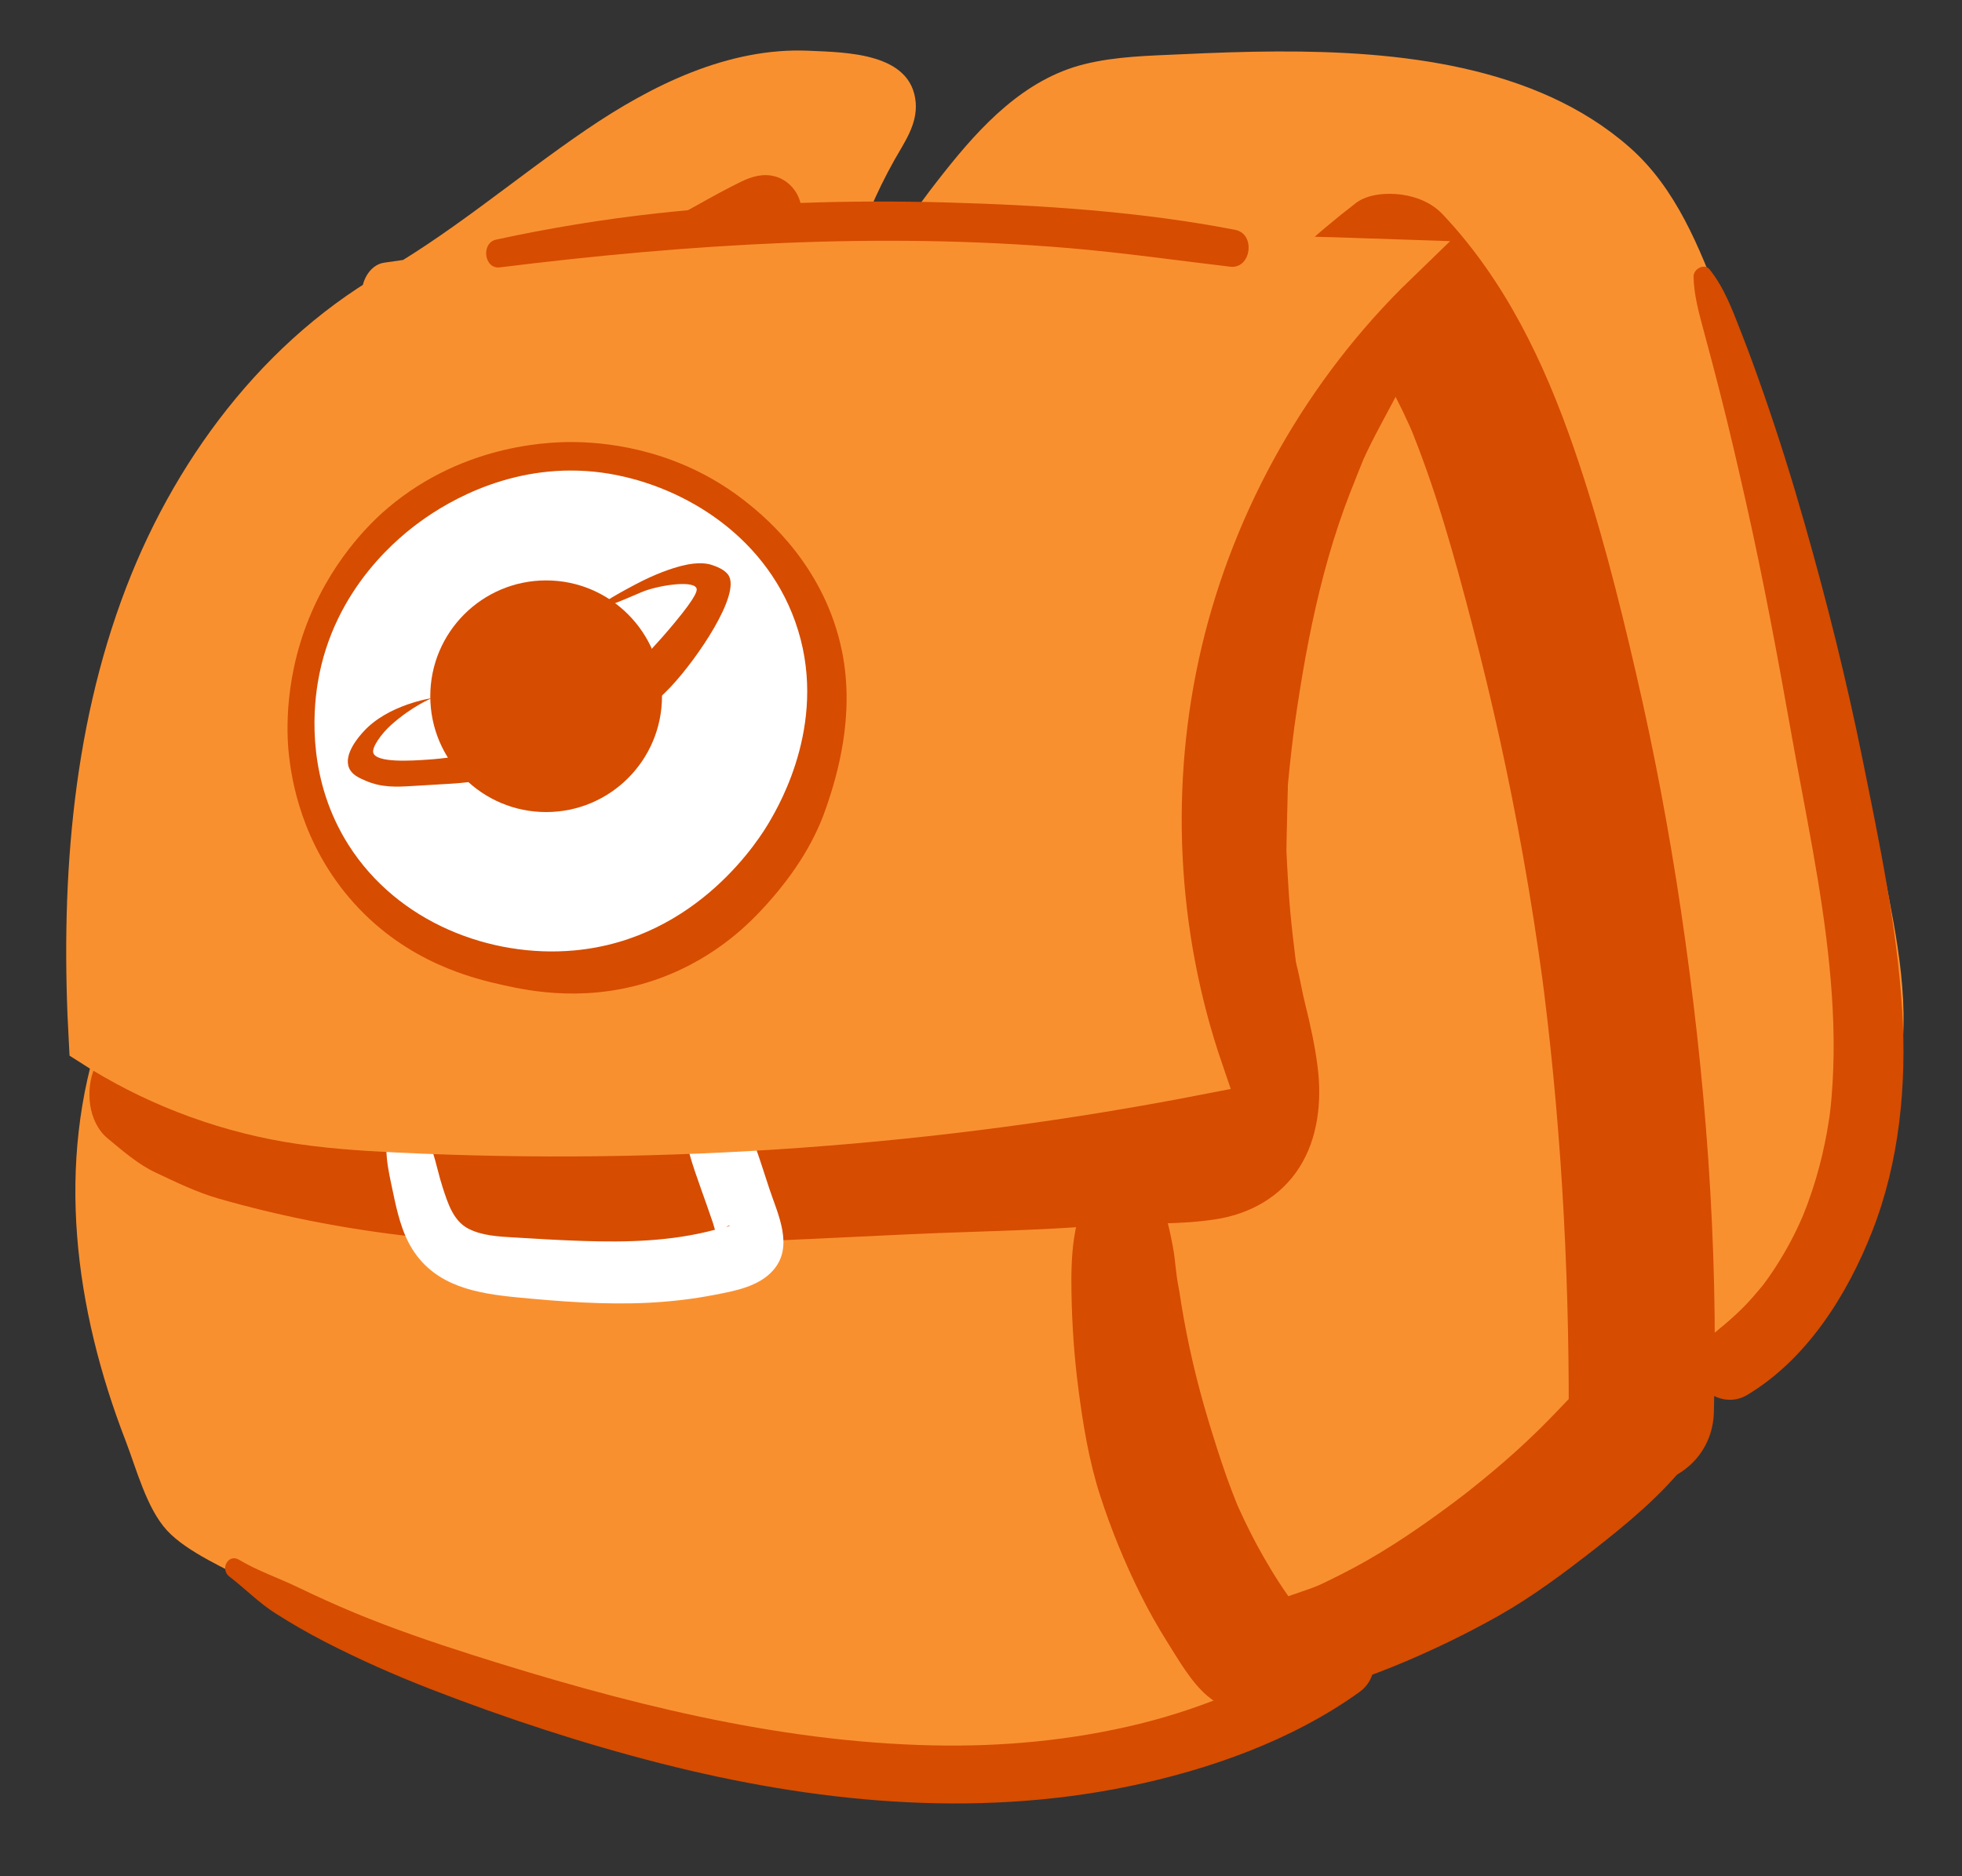 <?xml version="1.0" encoding="utf-8"?>
<!-- Generator: Adobe Illustrator 23.0.6, SVG Export Plug-In . SVG Version: 6.00 Build 0)  -->
<svg version="1.1" xmlns="http://www.w3.org/2000/svg" xmlns:xlink="http://www.w3.org/1999/xlink" x="0px" y="0px"
	 viewBox="0 0 210.34 201.17" style="enable-background:new 0 0 210.34 201.17;" xml:space="preserve">
<rect x="0" y="0" width="210.34" height="201.17" fill="#333333" stroke="none"/>
<style type="text/css">
	.st0{fill:#F99030;}
	.st1{fill:#D64C00;}
	.st2{fill:#FFFFFF;}
	.st3{fill:none;stroke:#F99030;stroke-width:5;stroke-miterlimit:10;}
</style>
<g id="Layer_6">
	<g>
		<path class="st0" d="M40.72,31.54c6.99-3.05,13-7.92,19.17-12.42s12.78-8.75,20.27-10.25c4.29-0.86,8.77-0.77,13.03,0.26
			c0.53,0.13,1.08,0.28,1.49,0.65c0.62,0.56,0.77,1.51,0.58,2.33c-0.19,0.82-0.65,1.54-1.09,2.25c-1.96,3.19-3.59,6.58-4.84,10.11
			c-0.31,0.87-0.67,1.83-1.5,2.24c-0.47,0.23-1.02,0.23-1.54,0.23c-12.21,0.01-24.34,1.67-36.44,3.32c-2.6,0.36-5.2,0.71-7.8,1.07"
			/>
		<g>
			<path class="st0" d="M41.22,33.36c7.21-2.48,13.28-7.3,19.4-11.68c3.06-2.19,6.17-4.31,9.48-6.11c1.66-0.91,3.37-1.59,5.1-2.35
				c1.54-0.67,3.23-1.3,4.91-1.5c3.88-0.47,7.54-0.79,11.41-0.04c0.17,0.03,1.29,0.37,1.36,0.31c0.05-0.04-0.5-0.58-0.4-0.62
				c0.04-0.02-0.22,0.53-0.27,0.63c-0.23,0.44-0.52,0.86-0.79,1.28c-1.02,1.66-1.95,3.37-2.79,5.12c-0.87,1.83-1.59,3.71-2.34,5.59
				c0.06-0.14-0.28,0.23-0.08,0.16c0.66-0.2,0.43-0.21,0.06-0.28c-1.05-0.22-2.39-0.01-3.46,0.01c-4.2,0.06-8.4,0.3-12.58,0.65
				c-9.73,0.82-19.4,2.25-29.06,3.64c-1.58,0.23-2.55,2.16-2.34,3.58c0.22,1.43,1.58,3.04,3.21,2.83c9.31-1.21,18.61-2.6,27.95-3.57
				c4.59-0.48,9.2-0.83,13.82-0.97c2.38-0.07,5.06,0.23,6.81-1.72c1.42-1.58,1.85-3.87,2.64-5.79c0.76-1.84,1.65-3.62,2.62-5.36
				c1.09-1.94,2.47-3.82,2.29-6.16c-0.42-5.36-7.45-5.39-11.48-5.57c-8.63-0.38-16.87,3.72-23.83,8.46
				c-7.77,5.29-14.81,11.45-23.09,16C37.93,30.93,39.17,34.06,41.22,33.36L41.22,33.36z"/>
		</g>
	</g>
	<g>
		<path class="st0" d="M97.18,28.03c2.52-3.51,5.22-6.88,8.1-10.1c2.73-3.06,5.74-6.06,9.56-7.55c2.99-1.17,6.27-1.33,9.48-1.48
			c12.26-0.56,24.83-1.08,36.49,2.74c5.11,1.67,10.08,4.26,13.58,8.35c2.99,3.5,4.73,7.88,6.35,12.2
			c8.08,21.63,14.26,43.96,18.45,66.67c0.88,4.79,1.68,9.7,0.97,14.52c-0.58,3.97-2.17,7.73-4.11,11.24
			c-4.25,7.71-10.25,14.44-17.42,19.54c-0.55,0.39-1.16,0.79-1.83,0.74c-1.37-0.1-1.89-1.81-2.06-3.18
			c-4.01-33.37-2.27-68.03-14.02-99.52c-1.08-2.89-2.33-5.83-4.63-7.89c-3.72-3.33-9.2-3.55-14.2-3.58
			c-15.06-0.11-30.12-0.22-45.18-0.33c0.83-2.44,2.54-4.56,4.74-5.9"/>
		<g>
			<path class="st0" d="M98.77,29.61c2.17-2.58,4.36-5.16,6.63-7.65c2-2.19,3.98-4.48,6.29-6.36c2.2-1.78,4.67-2.87,7.46-3.31
				c3.14-0.49,6.42-0.44,9.6-0.56c6.61-0.25,13.25-0.35,19.83,0.4c5.92,0.67,12.14,2.08,17.35,5.06c2.34,1.34,4.46,2.98,6.17,5.08
				c1.72,2.11,2.97,4.66,3.98,7.17c2.49,6.22,4.55,12.64,6.57,19.02c4.08,12.9,7.6,25.99,10.47,39.21c0.71,3.27,1.37,6.55,2.01,9.83
				c0.66,3.35,1.35,6.67,1.56,10.06c0.2,3.25-0.08,6.1-1.06,9.17c-0.88,2.76-2.18,5.3-3.7,7.86c-2.98,5.04-6.51,9.29-10.95,13.22
				c-0.88,0.78-2.07,1.77-2.79,2.33c-0.52,0.4-1.2,0.76-1.66,1.21c-0.12,0.07-0.23,0.14-0.35,0.21c0.81-0.31,1.52-0.17,2.12,0.42
				c0.06,0.09,0.13,0.19,0.19,0.28c-0.19-0.34-0.2-0.34-0.04,0.03c-0.42-1.02-0.5-2.23-0.63-3.31c-0.2-1.67-0.35-3.35-0.51-5.02
				c-2.45-26.13-2.38-52.71-8.78-78.32c-1.54-6.15-3.32-12.44-6-18.21c-1.37-2.95-3.39-5.56-6.17-7.29
				c-2.6-1.62-5.61-2.29-8.61-2.64c-2.93-0.34-5.89-0.29-8.83-0.31c-3.56-0.03-7.12-0.05-10.67-0.08
				c-7.03-0.05-14.07-0.11-21.1-0.16c-3.48-0.03-6.95-0.04-10.43-0.03c1.12,1.47,2.24,2.94,3.36,4.41c0.14-0.39,0.12-0.4,0.41-0.94
				c0.22-0.42,0.6-1.02,0.79-1.26c0.37-0.49,1.43-1.49,1.85-1.76c1.51-0.96,2.12-2.95,1.19-4.54c-0.88-1.51-3.02-2.15-4.54-1.19
				c-3.06,1.94-5.15,4.44-6.42,7.84c-0.82,2.19,1.27,4.37,3.36,4.41c14.73,0.27,29.46,0.26,44.19,0.36
				c1.37,0.01,2.74,0.01,4.11,0.08c1.73,0.08,2.64,0.15,4.09,0.47c2.49,0.55,4.46,1.48,5.79,3.39c1.76,2.54,2.52,5.03,3.54,7.96
				c1.09,3.16,2.06,6.36,2.92,9.59c6.89,25.95,6.55,53.03,9.29,79.6c0.17,1.67,0.38,3.34,0.52,5.02c0.15,1.69,0.25,3.37,1.01,4.93
				c0.73,1.51,2.04,2.64,3.7,3c2.13,0.46,3.9-0.6,5.53-1.81c5.17-3.82,9.63-8.32,13.48-13.46c3.86-5.15,7.33-11.18,8.6-17.55
				c1.47-7.34-0.12-14.82-1.54-22.04c-2.72-13.83-6.2-27.49-10.46-40.93c-2.12-6.68-4.44-13.3-6.96-19.84
				c-2.35-6.11-4.81-12.46-9.86-16.89c-10.05-8.83-24.92-10.3-37.73-10.25c-3.43,0.01-6.87,0.14-10.3,0.3
				c-3.48,0.16-7.02,0.22-10.42,1.07c-6.4,1.6-11.06,6.61-15.01,11.6c-2.16,2.72-4.16,5.49-5.98,8.45
				C93.94,29.02,97.1,31.59,98.77,29.61L98.77,29.61z"/>
		</g>
	</g>
</g>
<g id="Layer_8">
	<g>
		<g>
			<path class="st1" d="M72.32,28.64c0.28-0.11,0.58-0.13,0.87-0.2c0.35-0.09,0.7-0.2,1.04-0.32c0.83-0.28,1.64-0.71,2.45-1.07
				c1.32-0.59,2.62-1.21,3.92-1.84c0.3-0.15,0.6-0.29,0.9-0.44c0.17-0.08,0.33-0.16,0.5-0.24c0.45-0.22,0.12,0.04-0.09,0.02
				c0.01,0,0.7-0.12,0.14-0.09c-0.26,0.02-0.28,0.03-0.04,0.02c-0.32-0.09-0.65-0.18-0.97-0.27c-0.32-0.17-0.57-0.51-0.71-0.83
				c-0.09-0.14-0.13-0.29-0.13-0.45c-0.03-0.29-0.04-0.32-0.03-0.09c0.04,0.48,0.13-0.55,0.03-0.23c-0.04,0.12-0.06,0.25-0.1,0.38
				c-0.1,0.33-0.21,0.66-0.32,0.98c-0.23,0.7-0.43,1.4-0.6,2.12c-0.37,1.53,0.48,3.34,2.1,3.71c1.64,0.37,3.21-0.49,3.71-2.1
				c0.27-0.88,0.49-1.77,0.69-2.67c0.24-1.06,0.4-2.1,0.16-3.17c-0.31-1.39-1.35-2.55-2.74-2.94c-1.3-0.36-2.54,0.02-3.7,0.59
				c-1.57,0.77-3.12,1.62-4.64,2.48c-0.77,0.43-1.56,0.84-2.31,1.3c-0.91,0.57-1.97,1.29-2.49,2.25c-0.41,0.76-0.36,1.67,0.17,2.35
				C70.57,28.5,71.54,28.94,72.32,28.64L72.32,28.64z"/>
		</g>
	</g>
</g>
<g id="Layer_5">
	<g>
		<path class="st0" d="M127.1,179.16c18.15-3.65,35.15-12.8,48.21-25.92"/>
		<g>
			<path class="st1" d="M125.98,182.29c2.1,0.9,4.23,1.25,6.53,0.99c2.21-0.25,4.35-0.6,6.5-1.15c4.01-1.02,7.85-2.35,11.66-3.96
				c3.41-1.45,6.75-3.08,9.98-4.9c3.61-2.04,6.94-4.53,10.21-7.08c3.65-2.86,7.35-5.91,10.19-9.6c0.87-1.13,0.96-2.91,0.79-4.23
				c-0.19-1.39-0.76-2.83-1.83-3.81c-0.85-0.78-1.83-1.35-2.93-1.71c-1.4-0.45-3.9-0.27-5.11,0.67c-3.16,2.44-5.95,5.33-9.09,7.81
				c-0.16,0.13-0.32,0.25-0.49,0.38c-0.58,0.46,0.6-0.46,0.56-0.43c-0.39,0.27-0.76,0.58-1.15,0.86c-0.72,0.53-1.44,1.05-2.17,1.56
				c-1.46,1.02-2.97,1.97-4.45,2.96c-2.96,1.98-6.04,3.79-9.21,5.42c-1.64,0.85-3.32,1.61-4.99,2.41c-0.74,0.35-1.47,0.71-2.21,1.05
				c-0.37,0.17-0.74,0.34-1.12,0.5c-0.19,0.08-0.37,0.16-0.56,0.24c-1.03,0.45,0.83-0.33,0.12-0.05c-2.17,0.88-4.36,1.69-6.5,2.64
				c-0.18,0.08-0.37,0.16-0.55,0.24c-0.12,0.05-0.94,0.4-0.29,0.13c0.63-0.26-0.02,0.01-0.13,0.05c-0.53,0.22-1.09,0.41-1.58,0.71
				c-1.05,0.62-2.13,1.42-2.95,2.31C123.73,177.9,123.6,181.26,125.98,182.29L125.98,182.29z"/>
		</g>
	</g>
	<g>
		<path class="st0" d="M129.64,177.34c0.64-1.2-0.02-2.65-0.65-3.85c-14.45-27.76-15.75-60.96-9.17-91.55
			c4.38-20.34,12.88-41.02,29.46-53.52c7.37,7.85,11.07,18.35,14.06,28.67c8.87,30.59,13.15,62.5,12.66,94.34"/>
		<g>
			<path class="st1" d="M130.36,179.97c0.5-0.08,0.98-0.28,1.42-0.54c0.33-0.24,0.65-0.48,0.96-0.74c0.41-0.36,0.21-0.22-0.6,0.42
				c1.99-0.86,3.04-3.89,2.39-5.87c-0.4-1.2-0.88-2.36-1.32-3.55c-0.19-0.53-0.35-1.08-0.54-1.61c-0.2-0.46-0.39-0.93-0.59-1.39
				c0.28,0.67,0.34,0.8,0.18,0.4c-0.12-0.33-0.26-0.66-0.39-0.99c-0.94-2.45-1.79-4.94-2.55-7.46c-1.48-4.92-2.88-9.84-3.87-14.89
				c-0.51-2.6-0.95-5.21-1.33-7.83c-0.04-0.28-0.07-0.57-0.12-0.85c0.02,0.12,0.22,1.72,0.07,0.54c-0.08-0.64-0.16-1.28-0.23-1.92
				c-0.15-1.35-0.29-2.71-0.4-4.06c-0.43-5.16-0.56-10.35-0.44-15.52c0.14-5.92,0.64-11.83,1.43-17.7
				c-0.08,0.63-0.17,1.26-0.25,1.89c1.73-12.67,4.71-25.3,9.69-37.11c-0.25,0.59-0.5,1.18-0.75,1.77c2.44-5.71,5.36-11.23,8.94-16.3
				c0.41-0.58,0.84-1.15,1.26-1.73c0.84-1.15-1.07,1.34-0.24,0.3c0.24-0.3,0.48-0.61,0.73-0.91c0.98-1.2,2-2.36,3.06-3.49
				c2.13-2.26,4.43-4.36,6.88-6.27c-0.52,0.4-1.04,0.8-1.56,1.2c0.31-0.24,0.62-0.47,0.93-0.71c-3.11-0.4-6.21-0.8-9.32-1.2
				c0.85,0.93,1.65,1.88,2.42,2.88c-0.4-0.52-0.8-1.04-1.21-1.56c2.78,3.67,4.95,7.72,6.74,11.95c-0.26-0.62-0.53-1.25-0.79-1.87
				c2.93,7.03,4.97,14.45,6.89,21.81c2.13,8.13,3.93,16.34,5.41,24.61c0.83,4.65,1.56,9.31,2.19,13.99
				c-0.09-0.7-0.19-1.41-0.28-2.11c2.12,15.86,3.04,31.89,3.01,47.88c-0.01,4.07,3.59,7.97,7.78,7.78c4.31-0.19,7.67-3.42,7.78-7.78
				c0.49-18.02-0.89-35.97-3.53-53.79c-1.27-8.55-2.87-17.05-4.82-25.46c-1.88-8.14-3.95-16.31-6.69-24.21
				c-3.16-9.13-7.34-17.89-14.03-24.98c-1.15-1.23-2.79-1.9-4.42-2.12c-1.53-0.21-3.62-0.08-4.9,0.91
				c-4.4,3.39-8.42,7.04-11.91,11.38c-3.47,4.31-6.56,8.85-9.14,13.75c-4.91,9.32-8.36,19.41-10.73,29.65
				c-5.1,22.08-6.47,45.79-1.68,68.06c0.63,2.93,1.37,5.83,2.21,8.71c0.44,1.51,0.92,3,1.42,4.49c0.23,0.68,0.47,1.35,0.71,2.02
				c0.29,0.8,0.61,1.54,0.94,2.34c-0.1-0.25-0.21-0.49-0.31-0.74c0.11,0.26,0.22,0.53,0.33,0.79c1.31,3.12,2.7,6.2,4.26,9.21
				c0.73,1.4,1.58,2.71,2.44,4.03c0.38,0.59,0.73,1.21,1.12,1.79c0.65,1,1.4,1.67,2.49,2.13c0.62,0.33,1.29,0.48,2,0.45
				c-0.97,0.02-1.71-0.35-2.24-1.11C128.08,179.81,129.05,180.17,130.36,179.97L130.36,179.97z"/>
		</g>
	</g>
</g>
<g id="Layer_4">
	<g>
		<path class="st0" d="M118.44,120.1c-28.42,7.62-58.52,2.62-87.46-2.66c-5.88-1.07-12.02-2.27-16.57-6.22
			c-5.98,16.38-1.5,34.69,6.11,50.29c32.84,21.32,74.7,28.19,112.63,18.45c-5.18-3.03-7.74-8.31-9.72-13.61
			c-5.73-15.4-7.26-32.35-4.38-48.53"/>
		<g>
			<path class="st0" d="M117.9,118.14c-17.16,2.48-34.18,3.15-51.44,1.25c-8.46-0.93-16.88-2.26-25.26-3.73
				c-7.85-1.38-17.77-1.86-24.24-6.99c-2.17-1.72-5.09-1.16-6.04,1.59c-5.01,14.53-2.91,30.12,2.54,44.22
				c1.15,2.97,2.25,7.26,4.45,9.64c2.18,2.36,6.47,4.15,9.25,5.68c6.31,3.48,12.9,6.47,19.65,8.99
				c27.81,10.4,58.59,12.11,87.36,4.85c3.32-0.84,3.59-5.26,0.91-6.99c-7.83-5.05-10.29-16.81-12.02-25.34
				c-2.18-10.74-2.15-21.72-0.54-32.54c0.67-4.48-6.08-6.53-6.94-1.91c-2.36,12.65-2.1,25.65,0.63,38.23
				c2.25,10.35,5.66,22.09,15.01,28.16c0.3-2.33,0.61-4.66,0.91-6.99c-25.67,6.38-52.72,5.38-77.88-2.79
				c-6.25-2.03-12.34-4.5-18.22-7.41c-2.72-1.35-5.39-2.78-8.01-4.3c-3.73-2.17-5.13-3.57-6.81-7.62
				c-5.54-13.35-8.08-28.02-3.32-41.98c-2.01,0.53-4.02,1.06-6.04,1.59c6.94,5.47,15.25,6.62,23.73,8.12
				c9,1.59,18.03,3.09,27.12,4.11c18.63,2.08,38.48,2.81,56.27-3.94C121.45,121.12,120.47,117.77,117.9,118.14L117.9,118.14z"/>
		</g>
	</g>
</g>
<g id="Layer_7">
	<g>
		<g>
			<path class="st1" d="M11.56,122.09c1.63,1.34,3.21,2.75,5.13,3.65c2.18,1.03,4.4,2.11,6.72,2.78c3.24,0.93,6.51,1.72,9.82,2.38
				c7.39,1.47,14.83,2.27,22.36,2.51c14,0.44,28.01-0.42,41.99-1.06c8.24-0.38,16.61-0.4,24.8-1.39c2.84-0.34,5.21-0.93,7.31-3.03
				c1.79-1.79,3.14-4.73,3.03-7.31c-0.25-5.66-4.54-10.25-10.33-10.33c-6.2-0.09-12.41,0.51-18.6,0.88
				c-6.12,0.37-12.25,0.74-18.37,1.1c-11.62,0.68-23.28,1.26-34.92,0.75c-6.43-0.28-12.87-0.55-19.26-1.39
				c0.82,0.11,1.65,0.22,2.47,0.33c-3.23-0.44-6.43-1.14-9.67-1.45c-1.19-0.11-2.38-0.23-3.56-0.37c-1.32-0.16-2.64,0-3.97,0.06
				c-2.81,0.12-5.25,1.65-6.36,4.28C9.13,116.85,9.43,120.34,11.56,122.09L11.56,122.09z"/>
		</g>
	</g>
	<g>
		<g>
			<path class="st1" d="M144.56,28.42c-2.43,1.68-4.99,3.5-7.05,5.63c-2.11,2.18-3.9,5-5.46,7.61c-2.93,4.89-4.87,10.45-6.4,15.93
				c-1.46,5.21-2.49,10.52-3.36,15.86c-1.08,6.68-1.99,13.43-2.15,20.2c-0.08,3.45,0.01,6.91,0.38,10.34
				c0.26,2.42,0.59,4.86,1.04,7.25c0.34,1.77,0.83,3.5,1.11,5.28c-0.11-0.8-0.22-1.6-0.32-2.4c0.12,0.93,0.14,1.82,0.03,2.75
				c0.11-0.8,0.22-1.61,0.32-2.41c-0.08,0.4-0.17,0.76-0.31,1.14c0.31-0.72,0.61-1.45,0.92-2.17c-0.25,0.56-0.56,1.09-0.92,1.58
				c0.47-0.61,0.94-1.22,1.42-1.83c-0.24,0.28-0.48,0.53-0.76,0.77c0.61-0.47,1.21-0.94,1.82-1.41c-0.29,0.21-0.57,0.38-0.9,0.54
				c0.71-0.3,1.42-0.6,2.13-0.9c-0.21,0.09-0.43,0.15-0.65,0.2c0.79-0.11,1.58-0.21,2.36-0.32c-0.37,0.05-0.67,0.05-1.04,0
				c-2.01-0.24-4.91,1.14-6.24,2.58c-1.34,1.46-2.16,3.1-2.43,5.07c-0.56,4.19,2.03,8.64,6.32,9.68c4.33,1.05,8.66-0.13,11.92-3.16
				c2.85-2.64,4.21-6.45,4.24-10.28c0.02-2.85-0.83-5.59-1.49-8.32c-0.52-2.13-0.91-4.29-1.21-6.46c0.11,0.79,0.21,1.57,0.32,2.36
				c-1.13-8.79-0.5-17.65,0.67-26.4c-0.1,0.76-0.2,1.52-0.31,2.27c1.31-9.62,3.09-19.29,6.88-28.29c-0.28,0.66-0.55,1.31-0.83,1.97
				c0.69-1.61,1.31-3.25,1.98-4.87c-0.27,0.64-0.54,1.28-0.81,1.93c1-2.36,2.23-4.56,3.43-6.81c1.2-2.24,2.23-4.47,3.69-6.56
				c1.48-2.12,0.91-5.68-0.95-7.39C150.05,27.63,146.83,26.84,144.56,28.42L144.56,28.42z"/>
		</g>
	</g>
	<g>
		<g>
			<path class="st1" d="M106.6,129.93c0.81,0.79,1.55,0.78,2.61,0.93c1.11,0.16,2.21,0.4,3.34,0.43c2.14,0.06,4.29-0.05,6.43-0.07
				c3.77-0.04,7.59,0.11,11.33-0.47c3.68-0.56,6.99-2.4,9.01-5.59c1.98-3.13,2.39-7.05,1.95-10.65c-0.29-2.39-0.82-4.73-1.4-7.07
				c-0.55-2.21-0.83-5.16-2.17-7.04c-0.72-1.01-1.75-1.65-3.04-1.46c-1.08,0.16-2.36,1-2.54,2.18c-0.39,2.6,0.56,5.34,1.14,7.88
				c0.45,1.97,1.03,3.95,1.32,5.96c0.3,2.12,0.25,3.78-0.37,5.6c-0.41,1.21-1.26,2.29-2.5,3c-1.17,0.67-3.02,1.07-4.36,1.22
				c-2.12,0.24-4.27,0.31-6.4,0.44c-2.39,0.14-4.78,0.29-7.17,0.43c-1.23,0.07-2.44,0.18-3.64,0.45c-1.22,0.27-2.68,0.33-3.54,1.31
				C105.97,128.13,105.88,129.22,106.6,129.93L106.6,129.93z"/>
		</g>
	</g>
	<g>
		<g>
			<path class="st1" d="M137.55,109.82c0.03,0.03,0.06,0.07,0.09,0.1c-0.06-0.47-0.12-0.93-0.18-1.4c-0.02,0.05-0.05,0.1-0.07,0.15
				c0.54-0.14,1.08-0.28,1.62-0.43c0.42,0.4,0.53,0.34,0.35-0.18c-0.06-0.3-0.11-0.61-0.16-0.91c-0.1-0.61-0.18-1.23-0.26-1.84
				c-0.17-1.18-0.37-2.35-0.49-3.53c-0.23-2.28-0.42-4.58-0.5-6.88c-0.16-4.8,0.22-9.59,0.11-14.38c-0.03-1.32-1.1-2.44-2.44-2.44
				c-1.45,0-2.28,1.13-2.44,2.44c-0.63,5.33-0.53,10.88,0.02,16.22c0.27,2.66,0.72,5.26,1.42,7.85c0.36,1.34,0.85,2.62,1.4,3.9
				c0.47,1.09,0.94,2.12,2.25,2.18c0.76,0.04,1.27-0.64,1.33-1.33c0.01-0.08,0.01-0.16,0.01-0.24c0.02-0.39-0.23-0.81-0.57-1
				c-0.04-0.02-0.08-0.04-0.11-0.06C137.76,107.42,136.71,108.86,137.55,109.82L137.55,109.82z"/>
		</g>
	</g>
	<g>
		<g>
			<path class="st1" d="M139.52,108.97c-0.26-3.73-0.85-7.44-1.19-11.17c-0.35-3.76-0.37-7.57-0.86-11.31
				c-0.32-2.47-3.77-2.6-3.95,0c-0.26,3.86,0.35,7.81,0.98,11.61c0.63,3.77,1.43,7.61,2.87,11.16
				C137.79,110.3,139.61,110.31,139.52,108.97L139.52,108.97z"/>
		</g>
	</g>
	<g>
		<g>
			<path class="st1" d="M117.15,127.13c-2.19,3.29-2.35,7.67-2.28,11.51c0.06,3.41,0.29,6.82,0.73,10.2
				c0.5,3.88,1.13,7.76,2.33,11.49c1.17,3.63,2.63,7.2,4.33,10.62c0.87,1.75,1.83,3.46,2.87,5.11c1.2,1.91,2.58,4.33,4.29,5.78
				c2.56,2.17,5.99,2.66,8.76,0.52c2.74-2.12,3.2-5.58,1.72-8.61c-0.47-0.96-1.23-1.79-1.84-2.67c-0.62-0.89-1.21-1.79-1.77-2.72
				c-1.05-1.73-2.01-3.51-2.88-5.33c-0.23-0.49-0.46-0.98-0.68-1.47c-0.11-0.25-0.22-0.49-0.32-0.74c0.42,0.99,0.49,1.16,0.21,0.49
				c-0.4-1.01-0.79-2.01-1.15-3.03c-0.7-1.98-1.33-4-1.94-6.01c-1.22-4.04-2.19-8.18-2.87-12.34c-0.08-0.47-0.15-0.94-0.22-1.41
				c-0.05-0.36-0.45-2.16-0.08-0.49c-0.32-1.42-0.34-2.91-0.62-4.34c-0.45-2.34-0.9-4.52-2.21-6.56
				C121.96,124.73,118.71,124.79,117.15,127.13L117.15,127.13z"/>
		</g>
	</g>
	<g>
		<g>
			<path class="st1" d="M132.85,182.02c1.86,1.66,4.78,1.37,7.03,0.69c1.94-0.59,3.82-1.32,5.58-2.34
				c3.57-2.08,7.03-4.34,10.54-6.51c3.51-2.18,7.02-4.34,10.5-6.56c1.74-1.11,3.48-2.23,5.22-3.34c2.09-1.34,4.75-2.58,6.08-4.72
				c1.64-2.63-0.44-7.1-3.84-6.69c-1.12,0.13-1.99,0.25-2.98,0.82c-0.5,0.28-0.98,0.61-1.47,0.92c-0.84,0.53-1.68,1.05-2.52,1.58
				c-1.82,1.14-3.64,2.28-5.46,3.42c-3.57,2.24-7.1,4.54-10.63,6.83c-3.45,2.23-6.85,4.58-10.39,6.67
				c-0.77,0.45-1.54,0.91-2.32,1.33c-0.9,0.47-1.95,0.8-2.79,1.35c-0.85,0.55-1.63,1.34-2.3,2.1
				C132.09,178.66,131.56,180.87,132.85,182.02L132.85,182.02z"/>
		</g>
	</g>
	<g>
		<g>
			<path class="st1" d="M133.82,177.49c4.7,2.32,10.37,0.29,14.84-1.69c4.09-1.82,7.97-4.17,11.71-6.63
				c3.93-2.6,7.68-5.47,11.34-8.43c1.7-1.38,3.4-2.78,4.99-4.29c2.1-1.99,4.35-4.07,5.29-6.86c0.64-1.89-0.3-4.11-1.79-5.26
				c-1.7-1.31-3.68-1.26-5.56-0.39c-2.13,0.98-3.84,3.33-5.44,5.01c-1.41,1.47-2.8,2.97-4.26,4.4c-1.56,1.53-3.18,2.99-4.85,4.39
				c-0.78,0.66-1.57,1.3-2.36,1.93c-0.34,0.27-0.68,0.54-1.03,0.81c0.7-0.54-0.67,0.5-0.8,0.6c-3.41,2.55-6.95,4.99-10.71,7.01
				c-0.91,0.49-1.84,0.96-2.77,1.41c-1.04,0.51-1.19,0.58-2.29,0.97c-2.16,0.78-4.25,1.34-6.3,2.63
				C132.3,174.04,132.03,176.61,133.82,177.49L133.82,177.49z"/>
		</g>
	</g>
	<g>
		<g>
			<path class="st1" d="M24.59,169.06c1.69,1.29,3.15,2.81,4.95,3.95c1.7,1.08,3.44,2.09,5.23,3.01c3.7,1.91,7.52,3.6,11.4,5.11
				c8.05,3.12,16.29,5.83,24.65,7.96c16.38,4.17,33.42,5.9,50.11,2.48c8.66-1.78,17.57-4.93,24.8-10.12
				c1.34-0.96,1.98-2.66,1.09-4.17c-0.83-1.42-2.75-1.94-4.17-1.09c-6.48,3.85-13.15,6.86-20.48,8.66
				c-7.28,1.79-14.77,2.48-22.26,2.31c-16.8-0.37-33.31-4.63-49.24-9.69c-4.27-1.36-8.53-2.81-12.67-4.53
				c-2.04-0.85-4.07-1.77-6.06-2.73c-2.09-1.01-4.32-1.76-6.31-2.95C24.46,166.56,23.56,168.27,24.59,169.06L24.59,169.06z"/>
		</g>
	</g>
	<g>
		<g>
			<path class="st1" d="M181.56,29.66c0.04,2.03,0.6,3.97,1.12,5.92c0.56,2.07,1.11,4.15,1.64,6.23c1.03,4.01,1.96,8.05,2.87,12.09
				c1.86,8.25,3.4,16.58,4.88,24.91c1.46,8.21,3.23,16.39,4.05,24.7c0.42,4.21,0.6,8.47,0.34,12.7c-0.06,1.06-0.15,2.12-0.28,3.17
				c-0.02,0.21-0.05,0.42-0.08,0.62c0.01-0.08,0.07-0.49,0-0.05c-0.08,0.51-0.16,1.01-0.25,1.52c-0.3,1.65-0.68,3.28-1.16,4.88
				c-0.27,0.93-0.58,1.84-0.91,2.75c-0.16,0.42-0.32,0.84-0.49,1.26c-0.16,0.4-0.02,0.06,0.01-0.02c-0.13,0.29-0.26,0.59-0.39,0.88
				c-0.77,1.68-1.67,3.3-2.68,4.84c-0.24,0.37-0.49,0.74-0.75,1.1c-0.15,0.21-0.3,0.41-0.45,0.61c-0.38,0.51,0.3-0.36-0.1,0.13
				c-0.6,0.73-1.22,1.45-1.88,2.13c-1.32,1.36-2.8,2.54-4.28,3.74c-1.42,1.15-1.34,3.56-0.29,4.88c1.13,1.42,3.17,1.92,4.79,0.96
				c6.43-3.83,10.78-10.77,13.45-17.59c2.92-7.44,3.7-15.68,3.21-23.61c-0.56-9.09-2.45-18.07-4.25-26.98
				c-1.72-8.51-3.83-16.93-6.21-25.28c-1.33-4.68-2.78-9.31-4.38-13.91c-0.79-2.26-1.6-4.52-2.48-6.74c-0.9-2.3-1.75-4.61-3.29-6.56
				C182.79,28.17,181.55,28.81,181.56,29.66L181.56,29.66z"/>
		</g>
	</g>
	<g>
		<g>
			<path class="st1" d="M90.57,53.19c2.93,0,2.94-4.56,0-4.56C87.64,48.63,87.64,53.19,90.57,53.19L90.57,53.19z"/>
		</g>
	</g>
</g>
<g id="Layer_10">
	<g>
		<g>
			<path class="st2" d="M41.92,120.53c-0.98,2.27-0.29,4.92,0.2,7.26c0.44,2.11,0.94,4.35,2.11,6.2c2.51,3.96,6.89,4.71,11.2,5.13
				c4.67,0.45,9.36,0.81,14.05,0.58c2.38-0.12,4.77-0.39,7.12-0.85c2.17-0.42,4.69-0.87,6.24-2.58c2.33-2.57,0.55-6.05-0.37-8.83
				c-0.91-2.75-1.74-5.57-3.02-8.17c-0.72-1.45-2.7-1.96-4.1-1.34c-1.56,0.69-2.22,2.22-1.9,3.87c0.5,2.55,1.49,5.03,2.34,7.48
				c0.21,0.62,0.43,1.24,0.64,1.85c0.19,0.56,0.33,1.36,0.64,1.85c0.22,0.94,0.47,0.5,0.75-1.33c0.11-0.14,0.26-0.22,0.43-0.26
				c-0.07,0.2-1.43,0.43-1.64,0.49c-4.61,1.23-9.4,1.35-14.15,1.19c-2.42-0.08-4.84-0.22-7.26-0.37c-1.75-0.1-3.56-0.19-5.03-0.97
				c-1.6-0.85-2.18-2.77-2.72-4.42c-0.75-2.3-1.11-5.33-2.81-7.14C43.94,119.44,42.36,119.51,41.92,120.53L41.92,120.53z"/>
		</g>
	</g>
</g>
<g id="Layer_3">
	<g id="XMLID_1_">
		<g>
			<path class="st0" d="M149.5,28.15c-11.37,11-19.49,25.31-23.12,40.7c-3.56,15.15-2.77,31.3,2.27,46.02
				c-28.28,5.52-57.24,7.62-86.04,6.22c-3.91-0.19-7.84-0.45-11.71-1.11c-7.46-1.28-14.66-4.09-21.02-8.19
				c-0.9-16.16,0.17-32.78,5.99-47.92C21.29,49.77,31.15,37,44.61,30.15l-0.01-0.16C79.5,27.54,114.54,26.92,149.5,28.15z"/>
		</g>
		<g>
			<path class="st3" d="M44.25,30.01c0.12-0.01,0.23-0.02,0.35-0.02c34.9-2.45,69.94-3.07,104.9-1.84
				c-11.37,11-19.49,25.31-23.12,40.7c-3.56,15.15-2.77,31.3,2.27,46.02c-28.28,5.52-57.24,7.62-86.04,6.22
				c-3.91-0.19-7.84-0.45-11.71-1.11c-7.46-1.28-14.66-4.09-21.02-8.19c-0.9-16.16,0.17-32.78,5.99-47.92
				C21.29,49.77,31.15,37,44.61,30.15"/>
		</g>
	</g>
</g>
<g id="Layer_9">
	<g>
		<g>
			<path class="st1" d="M53.59,28.67c20.25-2.51,40.59-3.78,60.96-2.07c5.81,0.49,11.57,1.32,17.35,2c2.24,0.26,2.75-3.52,0.53-3.95
				c-10.14-1.97-20.67-2.65-30.98-2.94c-10.35-0.29-20.74,0.04-31.04,1.17c-5.81,0.64-11.53,1.58-17.24,2.82
				C51.56,26.06,51.88,28.88,53.59,28.67L53.59,28.67z"/>
		</g>
	</g>
</g>
<g id="Layer_13">
	<path class="st1" d="M90.28,69.9c1.38,6.86-0.53,13.25-1.66,16.57c-0.8,2.35-2.4,6.07-6.53,10.62c-1.44,1.58-5.1,5.52-11.32,7.8
		c-7.48,2.75-13.99,1.38-16.86,0.74c-3.17-0.71-10.18-2.38-15.94-8.76c-5.78-6.41-6.72-13.59-6.98-15.78
		c-0.16-1.4-0.78-7.61,2.15-14.81c2.8-6.89,7.29-10.84,8.49-11.85c8.35-7.04,17.95-7.08,20.29-7.02c3.5,0.08,11.25,0.87,18.34,6.63
		C82.21,55.61,88.47,60.85,90.28,69.9z"/>
</g>
<g id="Layer_14">
	<path class="st2" d="M45.07,55.92c-1.87,1.36-9.33,6.99-11.01,17.34c-0.55,3.37-1.01,10.54,3.3,17.34
		c5.28,8.33,15.23,12.13,24.19,11.32c13.35-1.21,20.06-12.28,20.94-13.8c1.14-1.95,6.46-11.09,2.76-21.47
		c-3.4-9.54-12.53-14.83-20.65-15.96C55.29,49.41,48.09,53.72,45.07,55.92z"/>
</g>
<g id="Layer_11">
	<circle class="st1" cx="58.55" cy="74.66" r="12.42"/>
</g>
<g id="Layer_12">
	<path class="st1" d="M46.31,74.86c0,0-2.05,0.81-4.36,2.86c-1.01,0.9-2.12,2.41-1.93,3.01c0.34,1.09,4.05,0.85,5.82,0.73
		c3.79-0.25,6.62-1.11,7.44-1.38c0.8-0.25,4.24-1.38,8.25-3.88c2.92-1.82,6.15-4.39,6.23-4.45c1.2-1.18,2.79-2.83,4.53-4.93
		c2.49-3,2.5-3.56,2.35-3.8c-0.53-0.83-4.31-0.19-5.84,0.47c-2.7,1.17-4.55,1.89-4.68,1.72c-0.16-0.19,1.52-1.23,4-2.54
		c2.15-1.14,3.9-1.73,4.98-2c1.89-0.48,2.88-0.2,3.24-0.08c0.35,0.12,1.38,0.46,1.78,1.13c1.25,2.08-3.34,8.88-6.23,11.95
		c-1.74,1.85-3.51,3.03-6.89,5.39c-1.8,1.25-3.64,2.25-6.44,3.35c-2.94,1.15-5.97,1.12-8.52,1.48c-0.73,0.1-2.45,0.2-5.91,0.4
		c-1.68,0.1-3.22,0.17-4.93-0.57c-0.73-0.31-1.48-0.65-1.78-1.38c-0.62-1.49,1.12-3.42,1.54-3.88
		C41.6,75.54,46.31,74.86,46.31,74.86z"/>
</g>
</svg>
